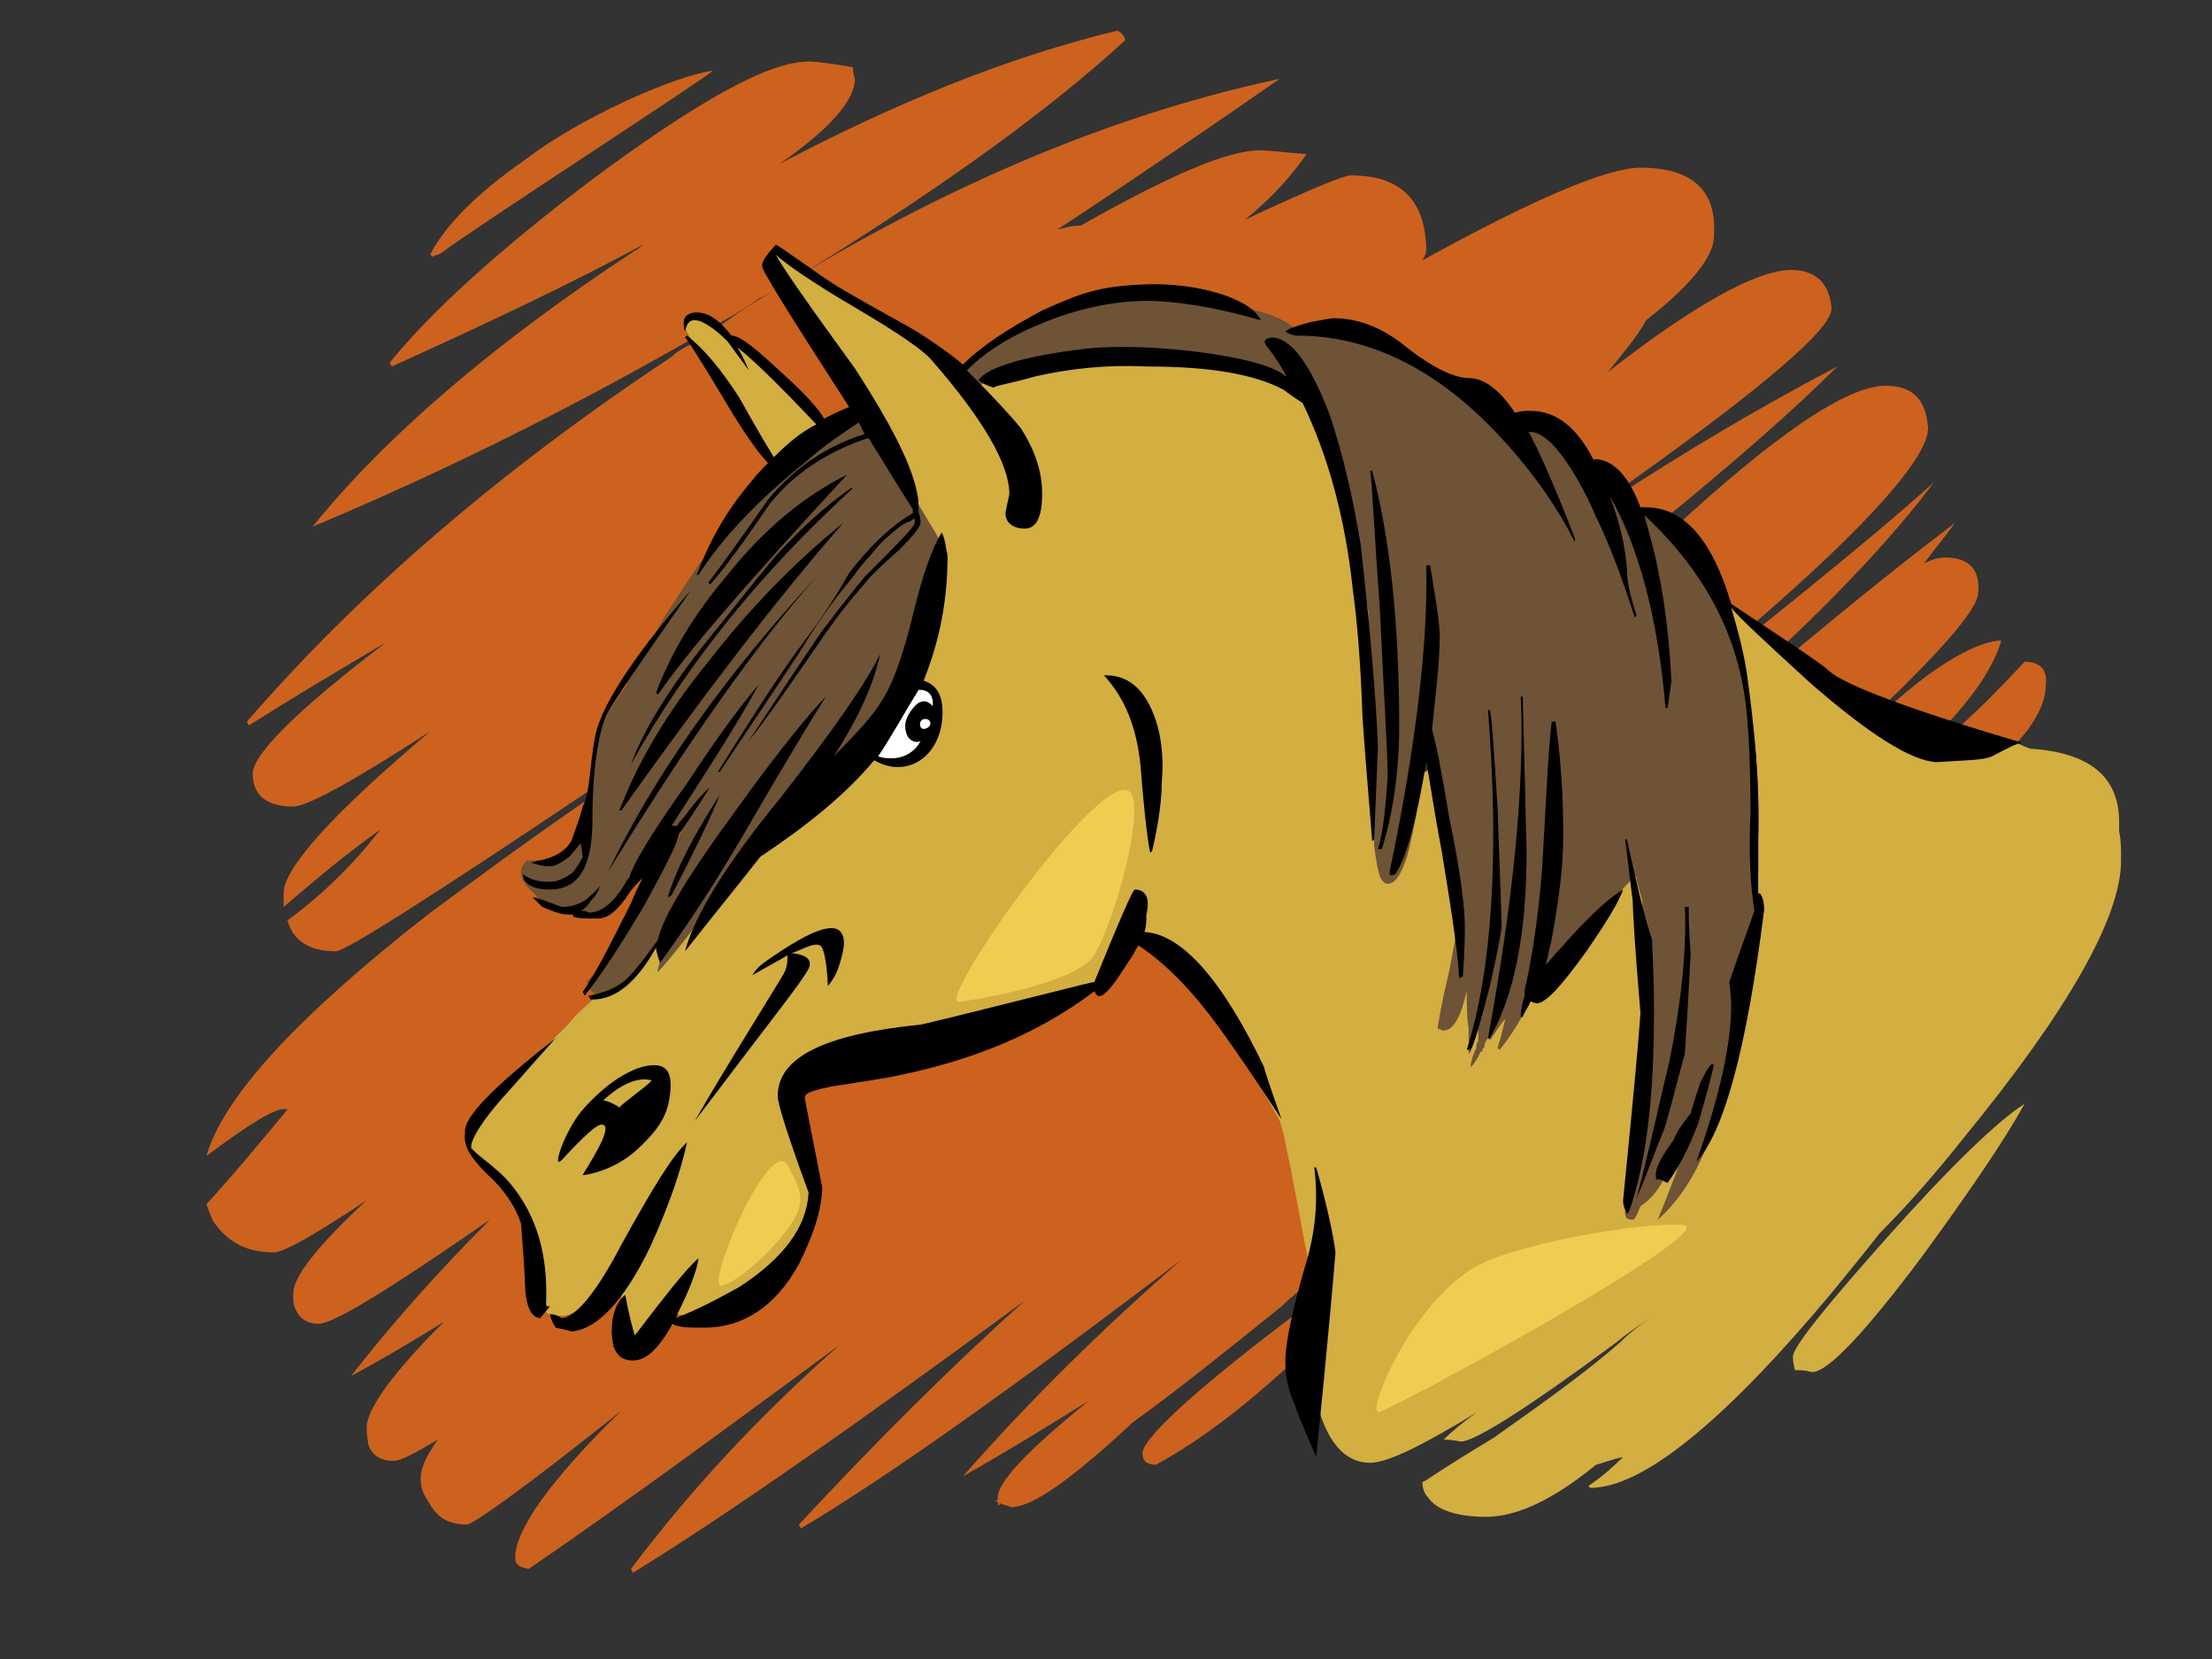 <?xml version="1.0" encoding="utf-8"?>
<!-- Generator: Adobe Illustrator 17.0.0, SVG Export Plug-In . SVG Version: 6.00 Build 0)  -->
<!DOCTYPE svg PUBLIC "-//W3C//DTD SVG 1.1//EN" "http://www.w3.org/Graphics/SVG/1.1/DTD/svg11.dtd">
<svg version="1.1" id="Layer_1" xmlns="http://www.w3.org/2000/svg" xmlns:xlink="http://www.w3.org/1999/xlink" x="0px" y="0px"
	 width="800px" height="600px" viewBox="0 0 800 600" enable-background="new 0 0 800 600" xml:space="preserve">
<rect x="0" y="0" width="800" height="600" fill="#333333" stroke="none"/>
<g>
	<path fill="#D3AE41" d="M695.214,454.338c16.749-23.036,29.313-41.178,36.995-55.142c-9.773,6.281-26.525,22.335-49.565,48.165
		c-22.33,25.131-34.202,39.791-34.202,43.274c0,2.798,0.699,4.194,0.699,4.891c1.395,0,3.489,0,6.284,0.695
		C661.01,496.222,674.273,482.264,695.214,454.338z"/>
	<path fill="#CC621E" d="M257.804,25.542c-14.66,2.091-49.13,17.652-67.972,32.308c-18.153,12.568-29.324,24.434-34.212,34.208
		l0.699,0.694c0.701,0,1.401-0.694,2.095-0.694c0,0-0.694,0.694-1.394,0.694c0.7,0,1.394-0.694,2.794-1.394
		C171.679,82.284,254.44,28.908,257.804,25.542z"/>
	<path fill="#D3AE41" d="M259.636,117.185c-3.494-2.094-5.589-3.49-7.683-3.49c-2.095,0-3.489,0.699-4.189,2.096
		c0,1.394,0,2.092,0,2.791c0,0,0.7,2.093,2.094,4.189c0,0.7,0,0.7,0.695,1.394c2.794,4.188,8.383,11.168,15.36,21.639h0.699
		c0.695,2.793,2.095,5.588,3.494,7.679c0.695,1.398,1.391,2.793,2.089,4.189c2.794,4.886,4.888,9.075,7.678,11.171
		c5.582-6.285,11.171-11.867,16.057-14.66c-1.394-2.096-3.493-4.887-6.281-8.379c-1.401-0.695-2.095-1.394-2.789-2.79
		c-1.405-2.092-4.195-4.189-6.283-6.979c-0.704,0-0.704,0-0.704-0.701c-8.377-8.374-15.355-13.959-19.549-17.45
		C259.636,117.185,259.636,117.185,259.636,117.185z"/>
	<path fill="#CC621E" d="M406.919,14.573c0-1.396-1.395-2.79-2.794-3.49c-40.485,9.774-80.97,26.525-122.158,48.164
		c18.152-12.563,27.225-23.034,27.225-30.713c-0.695-2.096-0.695-3.492-0.695-4.188c-7.682-1.398-13.265-2.093-16.059-2.093
		c-14.66,0-40.485,14.654-78.179,42.576c-34.208,25.831-58.638,48.169-73.293,66.314l0.694,1.398
		c35.602-16.055,66.314-30.714,90.746-43.973c-0.695,0.693-1.395,1.391-2.795,2.092c-50.956,33.503-90.04,67.011-116.57,99.818
		c43.278-18.147,89.35-40.486,136.817-67.708c-1.394-2.096-2.094-4.189-2.094-4.189c0-0.699,0-1.396,0-2.791
		c0.7-1.397,2.094-2.096,4.189-2.096c2.094,0,4.189,1.396,7.683,3.49c4.882-2.791,9.771-5.582,14.654-9.073
		c1.394-0.7,2.793-1.398,4.189-2.095c-6.284,3.493-12.566,7.678-18.155,11.866c4.194,3.491,11.172,9.077,19.549,17.45
		c0,0.701,0,0.701,0.704,0.701c2.088,2.79,4.878,4.888,6.283,6.979c0.694,1.396,1.389,2.095,2.789,2.79
		c2.788,3.493,4.887,6.283,6.281,8.379c4.189-3.49,8.377-4.887,11.867-4.887c0.699,0,2.094,0.696,4.187,3.488
		c0,0.699,0.7,1.399,1.395,2.096c1.399,1.395,2.788,3.491,4.194,5.583c2.789,3.49,5.582,8.379,9.066,13.262
		c1.4,2.791,3.494,5.588,4.892,7.679c0,0,0.694,0,0.694-0.697c-1.394-5.584-2.788-9.773-3.488-10.471
		c-2.793-4.19-5.583-8.376-7.677-11.171c-1.399-2.79-2.793-4.883-4.188-6.282c0-1.393-0.706-2.092-1.398-2.791
		c-1.396-2.092-2.79-4.189-3.49-5.583c-2.793-3.488-4.887-6.284-6.281-9.775c-0.701-0.694-1.396-1.394-1.396-2.093
		c-2.789-2.792-4.888-6.282-6.282-9.072c-6.283-9.077-10.471-16.059-13.96-20.942c-2.798-4.889-4.888-8.377-4.888-9.077l0.695-2.094
		h2.094l10.471,6.282C342.004,66.926,380.395,39.005,406.919,14.573z"/>
	<path fill="#009BDC" d="M311.985,265.171c-2.093,3.492-4.187,5.583-4.887,6.979c-2.79,3.49-4.884,6.284-6.978,9.075
		c4.188-3.49,7.678-5.584,10.466-6.979c2.794-3.491,6.287-8.374,11.171-14.658c2.793-3.491,5.583-6.979,8.377-10.471h-0.695
		c-1.398-1.398-2.798-2.794-3.493-3.489C319.663,257.49,314.779,263.773,311.985,265.171z"/>
	<path fill="#009BDC" d="M265.913,315.432c4.192-5.589,6.282-7.677,6.282-8.377c6.284-5.584,11.171-11.17,16.054-15.359
		c-3.489,1.398-6.982,2.794-9.77,3.488C273.595,302.862,269.407,309.144,265.913,315.432z"/>
	<path fill="#6E5336" d="M311.152,148.689c-3.488,0-11.032,2.003-15.221,5.494c-4.887,2.793-10.475,8.375-16.057,14.66
		c-1.394,1.394-2.79,2.792-3.485,4.186c-3.494,4.189-6.982,9.077-11.175,13.96c-1.394,2.096-9.766,13.961-12.56,17.451
		c-8.377,12.567-14.66,21.642-17.448,28.622c-1.4,1.396-2.1,2.79-2.798,4.887c-1.395,0.698-2.795,2.093-4.185,3.489
		c-0.7,2.792-1.399,4.886-1.399,6.282c-6.983,9.771-10.471,15.36-10.471,16.752c0,0.7,0.699,1.401,0.699,2.097
		c0,0.694-0.699,1.395-0.699,2.094c0,0,0,0.698,0,1.397c-1.4,4.881-2.789,10.47-3.49,16.054c0,0.695,0,1.395,0,2.79
		c0,1.397,0,2.793,0,4.885c0,0,0,0.701,0.701,2.096c-0.701,1.398-1.401,3.493-2.795,4.886c-3.488,6.984-9.776,10.472-18.848,10.472
		c-0.7,0-0.7,0-1.394,0c0,0-2.094,2.088-2.094,4.189c0,2.088,1.4,4.881,4.882,7.677c3.495,4.188,8.378,6.283,14.66,6.283
		c0.7,0,2.094,0,2.794,0c1.394,1.393,2.795,2.093,4.185,2.093c6.286,0,16.758-10.472,30.717-30.714c0.7,0,0.7,0,0.7,0
		c0,0.7-0.7,1.395-0.7,2.091c-6.283,11.175-15.353,26.531-27.223,45.377l-6.284,6.977c0,0,0.7,0.7,1.401,1.4c0,0,0,0-0.701,0.695
		c0,0,0.701,0.7,1.396,1.398c0,0-0.587,2.82,0.118,2.124c0,0.696,3.429-1.22,4.123-1.22c6.284,0,13.212-8.586,24.377-23.939
		c0,0.7-4.988,10.35-5.751,17.373c0.7,0,13.428-15.978,16.222-19.468c3.489-4.187,7.678-10.47,12.566-18.147
		c3.494-6.289,7.681-12.57,12.566-20.247c2.788-0.694,6.281-2.091,9.77-3.488c2.795-2.095,5.587-4.188,8.377-6.984
		c0.701-0.696,2.095-2.093,3.494-3.488c2.094-2.79,4.188-5.584,6.978-9.075c0.7-1.396,2.794-3.488,4.887-6.979
		c2.794-1.397,7.678-7.68,13.961-19.543c0.694-2.096,2.094-4.19,2.793-6.288c6.983-15.353,11.171-27.221,12.56-36.295
		c0-1.399,0-2.096,0-2.793c0-0.698,0-1.396,0-2.096c0-0.698-3.483-6.281-9.766-16.752c-1.399-2.091-3.493-4.888-4.892-7.679
		c-3.485-4.883-6.277-9.772-9.066-13.262C316.168,158.372,311.852,148.689,311.152,148.689z M241.482,279.83
		c0-0.7,0.7-1.395,1.394-2.095c-0.694,2.095-1.394,3.49-2.095,4.885C240.781,281.225,240.781,280.53,241.482,279.83z"/>
	<path fill="#009BDC" d="M242.876,277.735c-0.694,0.7-1.394,1.395-1.394,2.095c-0.701,0.7-0.701,1.395-0.701,2.79
		C241.482,281.225,242.182,279.83,242.876,277.735z"/>
	<path fill="#D3AE41" d="M517.213,263.079c0-1.4-0.701-2.096-0.701-2.796c0,0.7,0,2.096,0,3.49
		c-0.698,3.489-0.698,6.286-1.395,9.077c1.395-1.396,2.79-3.49,3.489-4.887C517.907,266.568,517.907,264.471,517.213,263.079z"/>
	<path fill="#CC621E" d="M662.408,111.603c-0.706-9.075-5.59-13.964-14.66-13.964c-11.872,0-34.206,11.87-66.321,36.996
		c5.588-6.982,10.472-12.565,13.966-18.844c16.053-12.567,24.431-23.039,24.431-30.019c1.395-16.751-7.677-25.125-26.525-25.125
		c-11.872,0-38.39,11.164-78.874,33.504c1.389-2.094,1.389-3.49,1.389-4.889c-0.696-17.451-9.771-25.824-27.224-25.824
		c-2.793,0-16.049,5.582-38.392,16.053c10.47-8.377,17.449-16.753,22.343-23.736c-8.377-0.696-13.966-1.395-16.758-1.395
		c-11.86,0-32.809,9.078-64.917,27.226c-2.789,0-5.583,0.698-8.376,1.395c30.717-20.243,57.239-38.394,80.273-54.447
		C406.919,40.399,350.38,63.439,292.438,97.639l12.565,7.681c3.494,2.092,6.982,4.189,10.472,6.283
		c3.493,2.092,7.68,4.884,10.471,6.978c0.694,0.699,1.394,1.398,2.094,1.398c4.887,3.49,8.381,6.979,11.171,9.771
		c1.394,0.7,2.794,2.792,4.883,4.884c1.399,2.095,3.488,4.89,6.286,8.378c0,0,0.695,0.699,0.695,1.396
		c0.695-1.396,0.695-2.094,2.095-3.488c0.699-0.7,1.394-1.396,2.793-2.796c-1.399,0.699-2.094,0.699-2.793,0.699
		c-2.79-2.79-4.189-4.189-4.189-4.883c0-0.7,0.7-1.398,1.399-2.096c2.089-4.886,10.472-9.075,23.732-13.962
		c2.094-0.698,4.188-1.395,5.582-2.092c12.571-4.188,22.337-6.282,30.02-6.981c0,0,0,0,0.694,0c32.812,0,51.655,3.49,57.943,10.47
		c0.695,0,2.088-0.699,3.488-0.699c2.088-0.699,5.584-0.699,9.77-0.699c2.096,0,4.188,0,6.284,0.699
		c5.585,1.398,11.166,4.889,16.053,9.771h0.696c3.494,0,11.171,3.493,21.643,11.173c1.4,0.696,2.788,1.396,3.491,2.79
		c5.585,3.488,9.769,6.981,13.26,9.771c0.699,1.396,2.094,2.096,2.795,2.794c1.395-1.398,3.487-2.794,4.887-2.794
		c1.393,1.396,2.79,2.096,4.19,3.49c0.692,0.699,2.087,2.095,3.487,2.795c10.47,9.072,18.848,16.055,25.132,20.243
		C635.876,141.616,662.408,119.28,662.408,111.603z"/>
	<path fill="#CC621E" d="M584.916,179.314c4.891,4.183,8.383,6.281,9.78,6.281c1.391,0,2.79,0.7,5.581,3.49
		c26.529-21.64,48.165-40.488,64.223-56.542C635.175,147.901,608.657,163.954,584.916,179.314z"/>
	<path fill="#CC621E" d="M619.823,215.609c3.489,1.397,7.167,5.474,14.844,9.663c41.182-35.602,62.637-59.92,62.637-70.392
		c-0.699-10.471-5.579-15.355-15.347-15.355c-13.966,0-39.796,17.45-78.188,53.05c2.089,2.793,5.585,6.282,9.072,11.171
		C616.334,207.93,618.428,211.422,619.823,215.609z"/>
	<path fill="#CC621E" d="M645.704,232.814c23.034-21.639,41.834-42.336,53.699-58.388c-9.077,8.375-31.339,27.227-62.753,52.353
		C639.445,228.177,642.21,230.721,645.704,232.814z"/>
	<path fill="#6E5336" d="M603.768,192.575c-1.4-1.398-2.788-2.79-3.491-3.49c-2.79-2.79-4.19-3.49-5.581-3.49
		c-1.397,0-4.889-2.098-9.78-6.281c-0.69,0-1.388,0-1.388-0.699c-6.284-4.188-6.835-10.65-17.305-19.721
		c-1.4-0.7-5.976-3.274-6.67-3.971c-1.398-1.394-7.441-1.439-8.834-2.836c-1.4,0-3.492,1.396-4.887,2.794
		c-0.701-0.698-2.096-1.398-2.795-2.794c-3.491-2.79-7.675-6.283-13.26-9.771c-0.703-1.394-2.092-2.094-3.491-2.79
		c-10.472-7.68-18.149-11.173-21.643-11.173h-0.696c-4.887-4.882-10.468-8.372-16.053-9.771c-2.096-0.699-4.188-0.699-6.284-0.699
		c-4.185,0-7.681,0-9.77,0.699c-1.4,0-2.793,0.699-3.488,0.699c-6.289-6.979-30.42-12.1-63.233-12.1
		c-27.9,4.152-52.648,19.779-54.738,24.665c-0.699,0.698-1.399,1.396-1.399,2.096c0,0.694,1.463,3.769,4.253,6.561
		c0.699,0,9.34-5.995,19.255-7.61c9.915-1.615,25.388-3.689,35.165-3.689c11.865,0,27.183-0.851,41.144,2.642
		c4.188,1.396,22.728,8.54,22.728,8.54c1.395,2.094,11.478,22.87,14.972,38.929c0.694,1.394,0.694,3.488,1.395,6.281
		c0.696,2.79,1.4,6.282,2.094,9.773c0.694,2.092,1.395,4.188,1.395,6.279c0.699,2.098,1.395,4.889,1.395,6.981
		c0.701,2.096,0.701,3.491,0.701,4.888c0,0.7,0,0.7,0,1.395c0.696,2.793,1.391,4.887,1.391,6.979c0,0.7,0,1.398,0,1.398
		c-0.694,3.49-0.694,6.282,0,9.774c0,1.396,0,3.488,0,5.584c0,1.395,0,2.095,0,3.491c0,1.394,0,3.49,0.701,5.582
		c0,2.792,0,5.584,0.701,9.075c0,1.398,0,3.489,0,4.885c0,2.094,0,3.491,0,4.889c0.699,3.491,0.699,6.282,0.699,9.773
		c0,1.393,0,2.788,0.694,4.883c-0.694,4.188-0.694,9.777-0.694,16.754c0,1.4,0,2.793,0,4.883c0,0.706,0,2.098,0,2.794
		c0.694,5.588,1.389,9.077,2.089,11.17c0.703,2.095,2.094,2.79,2.795,2.79c2.788,0,4.887-3.49,6.981-9.772
		c1.395-4.883,2.788-11.865,4.188-20.242c0-1.398,0.696-2.793,0.696-4.189c0-2.093,0.706-4.188,0.706-5.583
		c0.692-2.095,0.692-4.189,0.692-6.979c0.696-2.79,0.696-5.588,1.395-9.077c0-1.394,0-2.79,0-3.49c0,0.7,0.701,1.396,0.701,2.796
		c0.694,1.392,0.694,3.489,1.393,4.884c0.699,2.79,1.395,4.887,2.094,7.677c0,0.701,0,0.701,0,0.701c0,0.698,0,0.698,0,0.698
		c0,2.79,0,5.581,0.701,8.374c0,4.889,0.692,10.473,2.087,16.754c0,2.794,0.701,5.589,1.402,8.377c0,2.093,0.694,4.189,1.395,5.582
		c0,2.1,0.699,3.49,0.699,4.888v0.7c0,2.088,0,4.189,0,6.984c-0.699,3.489-0.699,6.977-0.699,11.165
		c-0.701,3.494-1.395,7.677-2.096,11.165c-0.701,2.8-1.395,6.284-2.096,9.077c-0.692,3.489-1.393,6.982-2.092,11.171
		c0,0.695,0,1.395,0.699,0.695c0.701,0.7,0.701,0.7,1.393,0.7c3.491,0,6.284-4.889,8.38-14.659c0,4.887,0,9.77,0.699,13.959
		c0,2.793,0,4.888,0,7.681c0,0,0,0.696,0,1.395l0.701-0.7c0-0.696,0.692-1.401,0.692-2.096c0.701-2.093,1.402-4.186,2.096-6.281
		v2.793c0,1.395,0,2.095-0.694,2.796c0,0,0,0.692,0,1.387c-1.402,2.801-2.094,5.589-2.094,6.989l0,0
		c1.393-1.4,2.788-3.495,3.489-5.587h0.696c0-0.696,0-1.401,0.696-1.401c0-1.387,0.699-2.788,1.4-3.483l0.694,0.695
		c2.094-2.788,3.494-5.583,5.583-7.677c-0.696,2.794-1.395,6.282-2.79,10.465l0.701,0.706c6.277-7.681,10.47-16.059,14.653-25.129
		h0.701c9.077-10.472,16.754-19.549,22.341-26.53c2.788-2.788,6.284-5.578,9.769-9.768c0.696,0,1.398-0.704,2.092-1.4
		c0,0.695,0,1.4,0,1.4c0.701,2.788,1.4,4.884,2.096,7.677c0,2.795,0,5.583,0,8.372c0.701,8.377,1.397,16.061,2.091,23.037
		c-0.694,5.587-1.391,13.964-1.391,25.129c0,5.589-0.701,18.154-3.491,37.698c0,0.693,0,0.693,0,1.393
		c0,2.1-1.398,7.677-3.489,16.754c0,2.1,0.694,2.793,2.788,2.793c0.701,0,1.395-1.397,2.795-4.885
		c4.188-2.791,7.681-6.984,9.771-13.261c2.098-2.1,4.188-4.888,6.976-9.077c-2.087,5.589-5.581,15.354-10.465,27.223
		c12.566-11.165,20.942-29.316,25.826-55.842c8.376-35.601,12.566-54.449,12.566-56.538c0-2.795-1.395-4.896-2.797-4.896
		c0.701-4.881,0.701-8.369,0.701-11.165c0-6.981,0-13.258,0-18.847c0-11.17-0.701-20.242-1.393-26.527
		c-0.701-1.391-0.701-2.092-0.701-2.791c0-1.392,0-2.092,0-3.488c-0.694-3.492-1.395-7.679-2.094-11.171
		c-0.699-1.395-0.699-2.793-0.699-3.489c-1.395-4.886-2.09-9.075-2.791-12.565c-0.701-1.398-0.701-2.092-0.701-2.792
		c-2.788-9.771-5.581-15.357-7.675-15.357c-1.395-4.187-3.489-7.679-6.983-11.864C609.354,198.857,605.858,195.367,603.768,192.575z
		 M505.341,259.588l0.701,0.695l0,0h-0.701V259.588z"/>
	<path fill="#D3AE41" d="M506.042,260.283l-0.701-0.695v0.695H506.042L506.042,260.283z"/>
	<path fill="#CC621E" d="M703.586,201.647c-2.788,0-4.885,0.701-7.677,2.098c3.494-4.889,7.677-9.777,11.171-14.661
		c-20.243,15.355-40.971,32.23-57.726,46.192c1.402,0.698,3.208,1.861,4.608,3.256c2.087,0.698,3.784,2.896,5.876,4.288
		c6.981,4.191,13.12,8.134,20.801,13.022c20.243-19.548,34.817-35.342,34.817-41.626
		C716.152,205.836,711.964,201.647,703.586,201.647z"/>
	<path fill="#CC621E" d="M683.817,255.206c1.393,1.398,4.41,2.559,6.509,3.256c3.489,1.394,9.771,1.126,14.66,2.521
		c9.773-10.472,16.055-20.242,18.848-29.316C715.455,231.667,699.867,240.548,683.817,255.206z"/>
	<path fill="#CC621E" d="M739.886,247.719c0.701-5.582-2.087-8.379-7.677-8.379c-8.376,9.077-16.058,16.756-23.036,23.039
		c6.282,2.092,12.566,4.189,20.243,6.283C736.392,260.983,739.886,254,739.886,247.719z"/>
	<path fill="#D3AE41" d="M513.719,285.413c0,1.396-0.696,2.792-0.696,4.189c-1.4,8.377-2.793,15.359-4.188,20.242
		c-2.094,6.282-4.192,9.772-6.981,9.772c-0.701,0-2.092-0.695-2.795-2.79c-0.701-2.093-1.395-5.582-2.089-11.17
		c0-0.695,0-2.088,0-2.794c0-2.091,0-3.484,0-4.883c0-6.977,0-12.566,0.694-16.754c-0.694-2.095-0.694-3.49-0.694-4.883
		c0-3.491,0-6.282-0.699-9.773c0-1.398,0-2.795,0-4.889c0-1.396,0-3.488,0-4.885c-0.701-3.49-0.701-6.283-0.701-9.075
		c-0.701-2.091-0.701-4.188-0.701-5.582c0-1.396,0-2.096,0-3.491c0-2.096,0-4.188,0-5.584c-0.694-3.492-0.694-6.284,0-9.774
		c0,0,0-0.698,0-1.398c0-2.093-0.694-4.187-1.391-6.979c0-0.695,0-0.695,0-1.395c0-1.396,0-2.792-0.701-4.888
		c0-2.092-0.696-4.882-1.395-6.981c0-2.092-0.701-4.188-1.395-6.279c-0.694-3.491-1.398-6.983-2.094-9.773
		c-0.701-2.793-0.701-4.887-1.395-6.281c-3.494-16.059-5.588-26.53-6.286-30.717c-2.095-3.488-2.788-6.281-4.183-8.375
		c0,0-0.7,0-1.395,0c-4.194-2.096-8.381-3.491-12.57-4.188c-4.883-2.093-9.077-2.793-13.265-4.189
		c-13.961-3.493-27.219-5.584-39.084-5.584c-9.777,0-18.154,1.393-26.53,2.793c-5.583,2.092-9.771,2.792-11.171,2.792h-2.789
		c-6.277,3.488-11.171,5.584-13.26,6.281c-1.399,1.4-2.094,2.096-2.793,2.796c-1.4,1.394-1.4,2.092-2.095,3.488
		c0-0.698-0.695-1.396-0.695-1.396c-2.798-3.488-4.888-6.283-6.286-8.378c-2.089-2.093-3.489-4.184-4.883-4.884
		c-2.789-2.792-6.284-6.281-11.171-9.771c-0.7,0-1.4-0.7-2.094-1.398c-2.79-2.094-6.978-4.887-10.471-6.978
		c-3.49-2.094-6.978-4.191-10.472-6.283l-12.565-7.681l-10.471-6.282h-2.094l-0.695,2.094c0,0.7,2.089,4.188,4.888,9.077
		c3.489,4.883,7.677,11.865,13.96,20.942c1.394,2.79,3.493,6.281,6.282,9.072c0,0.699,0.695,1.398,1.396,2.093
		c1.394,3.49,3.488,6.286,6.281,9.775c0.7,1.394,2.094,3.491,3.49,5.583c0.693,0.7,1.398,1.398,1.398,2.791
		c1.395,1.399,2.789,3.492,4.188,6.282c2.094,2.795,4.884,6.981,7.677,11.171c0.7,0.698,2.094,4.887,3.488,10.471
		c0,0.697-0.694,0.697-0.694,0.697c6.283,10.471,9.766,16.054,9.766,16.752c0,0.7,0,1.398,0,2.096c0,0.696,0,1.394,0,2.793
		c-1.39,9.073-5.577,20.942-12.56,36.295c-0.699,2.097-2.099,4.191-2.793,6.288c0.694,0.695,2.094,2.091,3.493,3.489h0.695
		c-2.794,3.491-5.584,6.979-8.377,10.471c-4.883,6.284-8.377,11.166-11.171,14.658c-2.788,1.395-6.278,3.489-10.466,6.979
		c-1.398,1.395-2.793,2.793-3.494,3.488c-2.789,2.796-5.582,4.889-8.377,6.984c-4.883,4.189-9.77,9.774-16.054,15.359
		c0,0.7-2.089,2.788-6.282,8.377c-4.888,7.677-9.877,14.038-13.364,18.227c-2.794,3.488-10.381,13.588-14.66,17.86
		c-0.694-0.696,4.988-15.146,4.988-15.845c-11.165,15.353-22.053,24.822-28.335,24.822c-4.189,4.188-5.867,5.892-9.355,10.078
		c-5.588,5.583-10.471,10.472-14.66,15.36c-2.094,1.395-3.493,2.789-4.888,4.189c-4.889,5.581-8.377,10.47-11.171,13.953
		c0,0.704-0.695,1.4-0.695,1.4c-0.7,0-1.394,0.701-2.094,0.701c-0.7,0.694-1.399,0.694-1.399,1.393
		c-0.695,0.7-1.389,2.095-1.389,3.495c0,0,0.694,1.395,1.389,2.788c0,1.401,1.399,2.796,2.793,4.189c0.7,0.695,0.7,0.695,1.395,1.4
		c2.094,2.788,4.888,6.282,8.381,10.47c1.394,0.695,2.09,2.091,2.789,2.788c0,0.7,0.7,1.401,1.395,1.401
		c3.493,4.883,9.076,22.332,8.377,25.125c0,0.7,0,2.794,1.398,6.289l-1.398,5.576c0.699,2.096,1.398,3.496,4.188,4.893
		c0.699,0,2.094,0,3.493,0c6.283,0,14.66-9.081,27.226-27.923c0.694-2.1,2.089-4.194,3.488-6.289c-0.7,1.4-1.398,2.8-2.094,4.189
		c-2.1,5.588-4.888,11.172-7.682,16.753c0,0.701,0,3.494,1.394,9.778c0,0.695,0,1.395,0,2.095c2.098,6.977,3.494,10.47,6.288,10.47
		c2.794,0,5.582-3.492,9.07-10.47c0.701,0,4.19,0.696,10.478,2.093c1.394,0,4.883-1.397,9.065-3.493c0.701,0,2.1,0,2.8,0.7
		c0.695,0,0.695,0,0.695,0.7c6.982,0,13.264-6.284,20.941-18.849c2.795-4.884,6.284-11.871,9.077-19.547
		c0-0.7-0.699-5.584-2.094-14.661c0-2.088-0.699-4.881-1.394-7.677c0-5.583-0.699-9.777-0.699-11.865c-0.7-1.395-0.7-2.1-0.7-3.488
		c-1.395-2.796-2.795-6.284-5.584-8.377c0.7-1.4,1.394-2.095,2.089-2.794c0-0.7,0-1.395,0.7-1.395c0-0.7,0.706-0.7,1.4-0.7
		c3.489-1.393,7.677-2.795,11.865-4.888c3.489-0.696,11.166-2.788,23.037-6.282c2.093-0.695,4.183-1.395,6.282-2.095
		c0.7,0,2.794,0.7,5.584,2.095l30.017-9.767h0.696c0.699,0.695,2.794,0.695,4.888,2.091l26.654-10.159
		c4.883-2.095,11.736-17.062,13.831-20.555c2.798,3.493,6.983,6.282,12.565,10.47l0,0c0,0.7,0.699,0.7,1.399,1.395
		c4.189,2.796,7.677,4.889,10.465,7.677c2.796,5.589,6.289,12.565,10.472,20.246c0,0.695,0,0.695,0.701,0.695
		c3.492,6.982,7.682,14.661,13.26,23.038c0,0.693,0.698,1.398,1.398,2.793c0.7,0.7,1.395,2.088,2.095,3.488
		c0.7,3.494,2.096,9.072,4.189,18.154c0,0,0,0.696,0,1.388c0.695,4.189,1.4,9.083,2.788,14.661c0,2.093,0.7,4.188,0.7,6.982
		c0,0.7,0,1.4,0.7,2.095c0.7,2.793,1.401,4.889,2.096,7.677c0,2.097,0,4.888,0,7.681c0,2.093,0,4.883,0,7.676
		c0,0.701,0,1.396,0,2.096c0,2.793,0,5.581,0,8.377c0,1.393,0,3.488,0,4.888c2.093,27.919,9.769,41.878,22.335,41.878
		c6.284,0,18.855-6.282,38.397-18.147c-4.893,3.492-9.077,6.982-11.874,9.774c0.701,0,2.797,0,6.284,0.695
		c4.889,0,23.734-11.865,55.849-35.6c4.183-3.488,8.374-6.284,12.561-9.072c-4.188,2.788-7.677,5.584-11.173,9.072
		c-11.164,9.774-26.518,20.94-45.368,34.208c-13.961,8.375-22.339,13.958-24.433,15.357l-1.389,0.696
		c0,2.093,0.692,4.188,2.087,5.588c2.793,4.187,9.773,6.977,20.942,6.977c11.166,0,24.431-6.284,39.789-18.849
		c2.795-0.7,6.284-2.093,9.771-2.788c-4.188,4.188-8.376,7.676-12.564,10.472l0.694,0.693c18.85,0,48.168-23.731,87.263-70.503
		c6.275-7.677,12.564-15.359,17.446-21.642c9.771-9.77,20.243-21.635,30.713-34.896c37.698-46.072,56.541-79.58,56.541-99.822
		c0-4.188,0-7.676-0.696-10.472c0-1.393,0-2.793,0-3.488c0-16.754-11.164-25.133-32.106-26.529
		c-2.096-0.694-3.496-1.394-4.889-2.092c-7.677-2.094-13.961-4.191-20.243-6.283c-1.4,0-2.79-0.7-4.188-1.396
		c-4.889-1.395-1.089,6.258-4.578,4.862c-2.096-0.696-8.369-2.016-9.764-3.413c-0.699,0-4.619-2.065-5.32-2.065
		c-7.682-4.889-10.406-4.862-17.387-9.052c-2.092-1.392-12.339-8.037-13.739-8.734c-1.395-0.699-5.352-5.493-6.749-6.192
		c-3.491-2.094-6.257-6.782-9.05-8.178c-1.395-0.695-4.224-4.05-4.925-4.05c-7.677-4.189-10.161-7.154-13.65-8.551
		c2.094,0,4.887,5.587,7.675,15.357c0,0.7,0,1.394,0.701,2.792c0.701,3.49,1.395,7.679,2.791,12.565c0,0.696,0,2.094,0.699,3.489
		c0.699,3.492,1.4,7.678,2.094,11.171c0,1.396,0,2.096,0,3.488c0,0.7,0,1.401,0.701,2.791c0.692,6.285,1.393,15.358,1.393,26.527
		c0,5.589,0,11.866,0,18.847c0,2.796,0,6.284-0.701,11.165c1.402,0,2.797,2.101,2.797,4.896c0,2.088-4.19,20.937-12.566,56.538
		c-4.884,26.526-13.26,44.677-25.826,55.842c4.884-11.869,8.378-21.635,10.465-27.223c-2.788,4.189-4.878,6.977-6.976,9.077
		c-2.089,6.277-5.583,10.47-9.771,13.261c-1.4,3.488-2.094,4.885-2.795,4.885c-2.094,0-2.788-0.693-2.788-2.793
		c2.092-9.077,3.489-14.654,3.489-16.754c0-0.7,0-0.7,0-1.393c2.791-19.544,3.491-32.109,3.491-37.698
		c0-11.165,0.696-19.542,1.391-25.129c-0.694-6.976-1.391-14.66-2.091-23.037c0-2.789,0-5.577,0-8.372
		c-0.696-2.793-1.395-4.889-2.096-7.677c0,0,0-0.704,0-1.4c-0.694,0.695-1.395,1.4-2.092,1.4c-3.485,4.189-6.981,6.979-9.769,9.768
		c-5.587,6.982-13.265,16.059-22.341,26.53h-0.701c-4.183,9.07-8.376,17.447-14.653,25.129l-0.701-0.706
		c1.395-4.183,2.094-7.671,2.79-10.465c-2.089,2.094-3.489,4.889-5.583,7.677l-0.694-0.695c-0.701,0.695-1.4,2.096-1.4,3.483
		c-0.696,0-0.696,0.706-0.696,1.401h-0.696c-0.701,2.093-2.096,4.188-3.489,5.587l0,0c0-1.4,0.692-4.188,2.094-6.989
		c0-0.695,0-1.387,0-1.387c0.694-0.701,0.694-1.401,0.694-2.796v-2.793c-0.694,2.095-1.395,4.188-2.096,6.281
		c0,0.695-0.692,1.401-0.692,2.096l-0.701,0.7c0-0.7,0-1.395,0-1.395c0-2.794,0-4.889,0-7.681
		c-0.699-4.189-0.699-9.072-0.699-13.959c-2.096,9.77-4.889,14.659-8.38,14.659c-0.692,0-0.692,0-1.393-0.7
		c-0.699,0.7-0.699,0-0.699-0.695c0.699-4.189,1.4-7.682,2.092-11.171c0.701-2.793,1.395-6.276,2.096-9.077
		c0.701-3.488,1.395-7.672,2.096-11.165c0-4.188,0-7.676,0.699-11.165c0-2.795,0-4.896,0-6.984v-0.7
		c0-1.397-0.699-2.788-0.699-4.888c-0.701-1.393-1.395-3.489-1.395-5.582c-0.701-2.788-1.402-5.583-1.402-8.377
		c-1.395-6.281-2.087-11.865-2.087-16.754c-0.701-2.793-0.701-5.583-0.701-8.374c0,0,0,0,0-0.698
		c-2.094,0.698-4.188,2.093-6.275,3.488C514.425,281.225,513.719,283.32,513.719,285.413z M317.573,272.15l-0.7-2.091
		c0-1.397,2.789-5.589,6.977-11.868c4.888-6.283,8.376-9.775,9.771-9.775c4.194,0,5.589,2.094,4.889,5.583
		c0,7.679-1.4,13.262-4.188,16.754c-1.396,1.396-3.49,2.096-4.885,3.491c-2.098,0-3.493,0.695-5.588,0.695
		C320.363,274.941,318.269,274.245,317.573,272.15z"/>
	<path fill="#FFFFFF" d="M315.554,273.152c0.694,2.093,5.007,3.094,8.495,3.094c5.36,0.591,8.877-4.096,10.274-5.492
		c2.788-3.492,4.188-9.075,4.188-16.754c0.7-3.489-2.883-6.813-7.078-6.813c-1.394,0-2.694,4.721-7.582,11.004
		C319.663,264.471,315.554,273.152,315.554,273.152z"/>
	<path fill="#CC621E" d="M473.236,482.264c0-2.796,0-5.584,0-8.377c0-0.7,0-1.395,0-2.096c-2.796,2.096-5.589,4.194-8.377,6.284
		c-34.903,26.524-51.652,42.582-51.652,47.465c0,2.794,1.389,4.189,4.878,4.189c16.753-9.072,34.902-23.038,55.152-42.578
		C473.236,485.752,473.236,483.657,473.236,482.264z"/>
	<path fill="#CC621E" d="M213.563,295.886c-0.701-1.395-0.701-2.096-0.701-2.096c0-2.093,0-3.488,0-4.885
		c-22.336,15.355-41.184,29.321-57.242,41.181c-47.462,37-74.687,66.314-80.969,87.957c16.053-11.865,25.824-18.154,29.319-16.754
		c-10.475,12.565-20.248,24.436-29.319,34.203c0.694,2.098,1.394,3.493,2.094,5.585c4.882,7.679,11.865,11.868,22.34,11.868
		c3.486,0,14.651-6.284,33.503-18.844c-18.154,16.753-26.525,27.919-26.525,33.502c0,2.793,0,4.188,0.694,5.584
		c1.4,3.493,4.188,5.588,8.377,5.588c5.584,0,25.831-12.567,62.127-37.698c-18.848,18.849-35.602,37.698-50.256,56.54
		c10.466-5.583,22.33-12.56,33.502-19.542c-18.148,18.147-27.919,31.413-27.919,38.393c0,0.695,0,2.091,0.695,6.28
		c1.394,3.488,4.188,5.586,9.076,5.586c2.789,0,7.683-2.794,16.054-7.677c-4.189,5.579-6.282,10.472-6.282,13.96
		c0,2.796,0.699,5.584,2.793,8.372c2.795,5.589,6.983,8.377,13.966,8.377c2.088,0,20.942-13.26,55.839-41.179
		c-25.831,25.129-38.391,43.272-38.391,53.048c0,2.789,1.394,3.494,4.882,4.189c37.697-25.824,75.391-53.75,112.387-80.973
		c-29.317,25.831-54.443,53.05-75.386,80.973l0.695,1.395c30.719-18.849,78.18-51.657,141.706-98.425
		c-27.225,24.433-53.75,50.957-81.673,80.971l0.7,1.4c30.713-18.149,76.78-50.956,137.51-97.028
		c-27.223,23.73-53.747,49.556-78.878,78.179c16.058-9.072,30.713-18.151,45.373-27.226c-22.337,18.153-32.802,29.322-32.802,34.91
		v0.693c-0.701,0.695-0.701,0.695-1.4,0.695c0.699,0,0.699,0,1.4,0c0,1.4,0.693,2.101,0.693,0.7l4.189,1.401
		c7.678,0,22.342-10.473,43.98-30.715c14.658-10.472,32.107-24.436,53.748-41.883c2.789-2.796,6.277-5.589,9.773-8.377
		c0-2.794,0-5.584,0-7.681c-0.695-2.788-4.793-25.807-6.284-32.803c-1.488-7.002-2.521-14.219-4.189-18.154
		c-1.667-3.934-25.129-44.672-27.926-50.26c-2.788-2.788-6.276-4.881-10.465-7.677c-0.7-0.695-1.399-0.695-1.399-1.395l0,0
		c-5.582-4.188-9.766-6.977-12.565-10.47c-2.095,3.493-5.583,7.681-9.071,13.96c-4.299,7.979-7.683,6.982-12.565,9.075
		l-18.849,7.679c-2.094-1.395-35.6,7.677-35.6,7.677c-2.79-1.395-9.773-0.695-11.866,0c-11.871,3.494-19.548,5.587-23.037,6.282
		c-4.188,2.093-8.376,3.495-11.865,4.888c-0.694,0-1.4,0-1.4,0.7c-0.7,0-0.7,0.695-0.7,1.395c-0.695,0.699-1.389,1.394-2.089,2.794
		c2.789,2.093,4.189,5.581,5.584,8.377c0,1.388,0,2.093,0.7,3.488c0,2.088,0.699,6.282,0.699,11.865
		c0.695,2.796,1.394,5.589,1.394,7.677c1.395,9.077,2.094,13.961,2.094,14.661c-2.793,7.676-6.282,14.662-9.077,19.547
		c-7.677,12.565-13.959,18.849-20.941,18.849c0-0.7,0-0.7-0.695-0.7c-0.7-0.7-2.098-0.7-2.8-0.7
		c-4.182,2.095-7.671,3.493-9.065,3.493c-6.287-1.397-9.777-2.093-10.478-2.093c-3.488,6.977-6.276,10.47-9.07,10.47
		c-2.794,0-4.189-3.492-6.288-10.47c0-0.7,0-1.4,0-2.095c-1.394-6.284-1.394-9.077-1.394-9.778
		c2.794-5.581,5.582-11.165,7.682-16.753c0.695-1.389,1.394-2.789,2.094-4.189c-1.398,2.095-2.794,4.189-3.488,6.289
		c-12.566,18.842-20.943,27.923-27.226,27.923c-1.398,0-2.794,0-3.493,0c-2.789-1.398-3.489-2.797-4.188-4.893l1.398-5.576
		c-1.398-3.495-1.398-5.589-1.398-6.289c0.699-2.793-4.884-20.242-8.377-25.125c-0.695,0-1.395-0.701-1.395-1.401
		c-0.7-0.698-1.395-2.093-2.789-2.788c-3.494-4.188-6.287-7.682-8.381-10.47c-0.695-0.705-0.695-0.705-1.395-1.4
		c-1.394-1.393-2.793-2.788-2.793-4.189c-0.695-1.393-1.389-2.788-1.389-2.788c0-1.4,0.694-2.795,1.389-3.495
		c0-0.699,0.699-0.699,1.399-1.393c0.7,0,1.394-0.701,2.094-0.701c0,0,0.695-0.695,0.695-1.4c2.794-3.483,6.282-8.372,11.171-13.953
		c1.395-1.4,2.794-2.794,4.888-4.189c4.189-4.888,9.072-9.777,14.66-15.36c3.488-4.187,6.53-6.313,10.718-10.506
		c-0.694,0-1.646-1.36-1.646-1.36c-0.696-0.698-1.396-1.398-1.396-1.398c0.701-0.695,0.701-0.695,0.701-0.695
		c-0.701-0.7-1.401-1.4-1.401-1.4l6.284-6.977c11.871-18.847,20.941-34.202,27.223-45.377c0-0.696,0.7-1.391,0.7-2.091
		c0,0,0,0-0.7,0c-14.194,14.561-24.431,30.714-30.717,30.714c-1.39,0-2.79-0.7-4.185-2.093c-0.7,0-2.094,0-2.794,0
		c-6.282,0-11.165-2.095-14.66-6.283c-3.482-2.796-4.882-5.589-4.882-7.677c0-2.101,2.094-4.189,2.094-4.189
		c0.694,0,0.694,0,1.394,0c9.072,0,15.36-3.488,18.848-10.472C212.163,299.378,212.863,297.283,213.563,295.886z"/>
	<path fill="#CC621E" d="M266.612,145.803h-0.699c-6.977-10.471-12.566-17.451-15.36-21.639c-2.789,1.398-5.582,2.795-7.677,4.889
		c-62.127,41.184-113.082,85.162-153.566,131.93l0.694,1.396c13.26-8.379,29.326-18.15,49.568-30.019
		c-32.114,24.433-48.168,40.489-48.168,47.469c0,7.679,4.883,11.867,14.66,11.867c4.882,0,21.636-9.077,49.556-27.226
		c-35.596,30.02-53.049,49.566-53.049,58.638c0,2.095,0,3.488,0,4.883c9.076-7.679,20.246-17.449,34.901-27.919
		c-9.077,11.867-20.243,23.036-33.502,32.812c2.094,7.671,8.371,11.165,17.448,11.165c3.494,0,34.202-19.542,91.444-57.937
		c0.701-5.584,2.091-11.173,3.49-16.054c0-0.7,0-1.397,0-1.397c0-0.699,0.699-1.4,0.699-2.094c0-0.696-0.699-1.398-0.699-2.097
		c0-1.392,3.488-6.981,10.471-16.752c0-1.396,0.699-3.49,1.399-6.282c1.389-1.396,2.789-2.791,4.185-3.489
		c0.699-2.096,1.398-3.49,2.798-4.887c2.788-6.981,9.071-16.055,17.448-28.622c2.794-3.49,5.583-7.675,7.671-11.166
		c2.1-2.097,3.495-4.189,4.889-6.285c4.194-4.883,7.682-9.771,11.175-13.96c0.694-1.394,2.091-2.792,3.485-4.186
		c-2.79-2.096-4.884-6.285-7.678-11.171c-0.699-1.396-1.394-2.791-2.089-4.189C268.707,151.391,267.307,148.596,266.612,145.803z"/>
	<path d="M720.344,273.548c5.583-2.794,9.072-4.885,11.166-4.885c-40.491-11.868-64.221-20.943-69.808-25.831
		c-2.788-2.79-14.655-10.471-35.59-24.431l0,0c-6.99-23.732-17.455-34.904-30.72-34.904c-0.696,0-1.397,0-2.094,0
		c-4.188-11.165-9.771-17.45-16.754-17.45v0.7c-6.284-12.564-13.959-18.15-23.036-18.15c-2.094,0-3.494,0-5.585,0.7
		c-5.581-8.375-11.168-12.566-16.752-12.566c-4.887,0-12.566-3.489-21.64-10.47c-9.072-7.679-18.149-11.17-27.221-11.17
		c-1.4,0-4.194,0.7-8.383,1.396c-4.881,1.395-7.676,2.094-9.069,3.493c1.393,0.694,2.788,1.394,4.188,1.394
		c25.823,0,50.258,11.867,72.595,35.602c11.171,11.867,20.944,25.13,27.92,39.09v-1.396c-5.581-14.66-13.82-33.949-16.749-38.393
		c8.167-1.036,18.846,17.45,24.431,30.713c4.183,8.379,9.079,20.942,13.961,36.299l0.694-0.698
		c-2.092-6.283-3.489-11.866-3.489-16.754c-0.694-9.071-2.795-17.451-6.282-26.522c10.472,18.146,17.453,43.974,20.241,76.783h0.701
		c0.699-4.885,1.395-8.377,1.395-10.468c-0.696-13.267-2.096-26.53-4.884-39.792c-1.393-7.679-3.494-13.96-4.884-19.542
		c21.638,20.242,34.204,43.275,36.992,71.197c0.699,6.981,1.4,19.549,1.4,36.299c-0.701,15.354,0,26.524,1.395,35.603
		c-2.096,6.282-5.583,15.354-9.077,25.824c0.706,5.589,0.706,8.377,0.706,8.377c0,13.966-4.195,32.807-12.571,56.545
		c9.771-10.472,18.147-40.486,24.431-90.745c0-2.095,0-4.188-1.395-6.283h-0.701v-18.85c0.701-20.94-1.393-41.18-4.188-61.428
		c-1.393-8.374-3.489-16.054-5.576-23.035c2.788,3.49,12.559,12.564,28.614,27.223c21.634,18.852,36.294,27.921,45.37,28.621
		C711.267,274.941,717.547,274.941,720.344,273.548z"/>
	<path d="M414.646,102.836c-17.388,0.636-23.781,3.181-37.74,9.465c-11.87,6.281-21.642,12.564-28.624,19.544
		c-0.7-0.7-10.496-8.522-19.949-13.826c-9.454-5.305-19.027-10.492-25.597-14.527c-6.571-4.035-22.158-15.623-22.158-14.922
		c0,0-5.589,5.582-4.893,7.674c-0.696,0.696,9.771,17.451,31.414,50.959c-3.49,1.394-6.283,2.79-9.072,4.189
		c-1.4-2.795-6.283-8.378-13.96-15.357c-9.776-9.075-16.059-14.66-19.548-14.66c-4.194-5.583-8.376-8.374-12.565-8.374
		c-2.788,0-4.685,1.398-4.685,3.493c0,1.395,0,2.462,0.476,3.256c0.397-1.112,0.754-4.025,3.514-3.958
		c2.759,0.067,6.977,2.791,11.865,7.679l7.677,10.471c-1.394-3.49-2.794-6.287-4.189-8.379c6.983,5.583,16.754,15.36,28.62,27.921
		c-5.582,2.793-10.472,6.981-15.359,11.87c-5.583-9.077-9.768-16.756-12.566-21.64c-6.282-9.771-12.565-17.451-18.843-22.338
		c-0.7,0.696-0.7,0.696-0.7,0.696c1.401,1.4,6.978,10.472,17.449,27.922c5.588,9.073,9.776,14.662,12.565,17.451
		c-2.094,2.094-4.183,4.19-6.282,6.983c-9.072,10.47-15.354,22.338-19.543,33.503h0.7c8.372-13.261,21.637-27.222,39.09-41.184
		c6.283-5.583,12.565-9.771,18.843-13.962c0.7,1.399,1.398,2.793,2.098,4.191c-13.265,4.188-25.13,11.867-34.906,23.732
		c-9.771,13.961-16.753,23.732-21.636,30.016l0.694,0.699c5.588-6.283,12.57-16.055,21.643-29.317
		c9.076-11.171,20.94-18.85,35.599-23.733c4.889,7.675,9.772,16.055,16.055,25.826v1.396c-8.377,4.884-16.055,12.563-23.036,21.642
		c-6.283,11.165-11.866,18.846-16.054,24.431c-6.978,9.074-17.449,25.127-31.408,47.463h0.688
		c19.549-29.317,30.024-44.672,31.418-47.463c3.489-5.585,9.072-13.964,16.754-23.039c2.789-4.188,6.282-7.678,9.772-11.863
		c0.699-0.7,2.793-2.796,6.281-5.589c0.701-0.698,2.79-2.092,4.889-2.792c0.695-0.696,0.695-0.696,1.394-0.696v1.396
		c0,1.394-6.283,7.681-17.453,18.846c-1.395,1.398-6.983,8.377-16.053,20.245c0,0-9.078,13.262-26.526,39.788
		c6.282-7.681,15.354-20.944,27.92-39.092c6.282-9.075,11.865-15.356,16.057-20.244c2.095-2.092,5.584-5.582,10.472-9.771
		c4.883-4.888,7.676-8.378,7.676-9.772c0-2.096-0.7-3.49-0.7-4.188c0-0.699,0-1.4,0-1.4c0-10.468-7.677-26.521-23.034-50.256
		c-16.754-23.038-26.526-36.998-28.614-41.184c2.788,2.792,12.56,9.771,29.314,19.545c15.359,9.071,24.431,15.356,27.219,18.848
		c18.852,21.636,27.925,37.692,27.925,48.164c0,0.699-0.696,2.79-1.395,6.979c0,3.49,2.789,5.582,6.983,5.582
		c4.188,0,6.283-4.188,6.283-12.561c0-8.378-2.794-16.057-7.683-23.734c-2.794-3.489-9.072-10.471-19.542-20.94
		c6.282-6.287,14.659-11.871,26.525-16.756c13.259-5.582,26.529-8.375,39.09-8.375c6.982,0,21.874,1.464,40.719,7.048
		C452.203,107.521,432.035,102.2,414.646,102.836z"/>
	<path d="M459.968,122.07c-1.393,0-2.093,0.7-2.093,0.7c-0.695,0.7-0.695,0.7,0,2.094c2.793,3.488,5.588,7.678,7.684,11.866
		c0-0.696,0-0.696-0.7-0.696c-8.379-7.682-51.483-12.315-72.048-9.933c-20.565,2.381-35.447,6.442-38.941,11.329
		c1.395,1.395,3.494,2.096,5.583,2.793c0-0.696,5.583-1.397,15.359-4.188c12.56-2.793,25.826-4.189,39.785-3.491
		c23.037,0,39.096,2.79,49.568,8.379c2.788,2.092,4.883,3.488,6.976,4.882c9.072,18.851,15.359,41.185,18.153,67.712
		c1.388,9.772,2.788,25.131,3.485,46.072c1.398,20.242,2.793,34.903,3.494,44.672l0.699-0.692l1.389-33.508
		c-0.694-17.451-2.788-42.582-6.277-73.295c-2.788-16.756-6.284-32.11-11.171-46.772C473.928,131.845,466.952,122.07,459.968,122.07
		z"/>
	<path d="M496.271,170.237h-0.701c0.701,4.887,1.4,21.639,3.489,50.263c1.4,30.712,2.795,50.954,2.795,60.726
		c-0.701,9.777-1.395,18.849-3.496,25.831h1.404c4.183-13.266,6.28-28.621,6.28-44.676
		C506.042,224.686,502.553,193.969,496.271,170.237z"/>
	<path d="M517.213,204.44h-1.4c0.698,27.227-3.489,64.223-13.26,110.993c0,1.393,0.694,1.393,2.089,0.693
		c4.192-6.282,7.682-19.542,11.171-40.485l0,0c1.4,6.979,2.793,17.454,5.587,32.115c4.183,25.131,6.284,40.484,6.284,46.072
		l1.389-0.704c0.703-9.768,0.703-16.054,0.703-18.149c0-6.277-1.4-18.849-5.588-39.089c-2.788-16.756-4.884-27.223-6.282-32.112
		c1.398-13.262,2.793-24.433,2.793-33.504C520.7,225.381,519.305,217.007,517.213,204.44z"/>
	<path d="M399.243,244.229c7.676,8.379,11.865,18.85,13.259,32.81c1.4,18.146,2.794,28.617,3.494,31.409l0.694-0.693
		c2.795-11.87,3.494-20.246,3.494-25.135c0.695-6.979,0-13.958-1.398-19.541c-3.489-12.568-9.771-18.85-18.848-18.85H399.243z"/>
	<path d="M413.902,337.07c0.694-2.095,0.694-4.183,0.694-6.284c1.4-5.581,0-9.072-4.188-9.072c-0.694,0-5.583,11.173-14.655,33.503
		c-1.398,0-2.798,0.7-3.488,0.7c-36.302,9.077-55.844,13.961-59.338,14.659c-34.901,3.49-51.659,11.865-51.659,25.825
		c0,2.796,3.493,13.961,11.171,34.903c-0.695,12.565-9.072,23.74-25.131,34.212c-7.671,4.181-15.354,8.372-23.031,11.165
		c0.696-0.695,0.696-0.695,0.696-1.397c4.193-8.379,6.982-15.356,7.681-20.24c-4.189,3.488-11.872,13.26-23.041,27.921
		c-0.694-2.095-2.089-6.979-3.483-14.661c-3.495,2.788-4.889,7.682-4.889,13.261c0,0.7,0,2.093,0.696,5.587
		c1.401,3.483,3.489,4.882,6.983,4.882c4.888,0,9.076-4.189,13.959-12.566c0,0,0,0,0-0.693c2.794,1.388,6.289,1.388,11.866,1.388
		c13.964,0,25.835-7.671,34.208-23.03c5.587-11.172,8.377-20.244,8.377-27.926c-4.189-20.937-6.283-32.108-6.283-32.108
		c0-2.093,3.492-2.788,9.771-4.188c13.964-2.093,22.34-3.493,25.131-4.188c26.524-5.584,49.689-14.948,69.936-30.302
		c2.075,7.053,10.337-8.087,13.832-12.978c0.694-1.393,1.394-2.793,2.089-3.488c10.474,6.976,20.245,17.448,29.322,30.014
		c5.584,7.681,13.26,18.849,22.337,32.811c-4.192-11.87-6.283-18.151-6.283-18.847C441.821,353.828,427.16,337.767,413.902,337.07z"
		/>
	<path d="M538.849,256.794h-0.694c4.188,53.05,1.391,94.233-7.682,122.858h1.4c1.393-2.093,3.489-9.774,6.976-23.036
		c2.793-12.565,4.188-19.546,4.188-21.642c0-6.277-0.694-20.242-1.395-42.585C540.246,270.754,539.546,259.588,538.849,256.794z"/>
	<path d="M562.586,260.983h-1.393c-1.395,11.867-2.096,30.019-3.496,53.75c-1.395,16.753-3.494,31.411-6.282,43.279
		c0,0.698,0,0.698,0,1.393c0,0,0,0,0,0.7c-0.696,2.096-1.4,4.889-1.4,7.677h0.703c0.696-2.093,2.094-3.483,2.79-5.581l2.092,0.698
		c3.496,0,9.075-6.282,18.154-18.847c7.672-11.165,11.86-18.149,13.26-22.338c-4.887,2.796-12.564,9.772-22.339,20.938
		c-2.089,2.095-4.19,4.888-5.579,6.281c0.701-3.488,2.096-8.375,2.788-13.258c2.096-11.873,3.489-23.038,3.489-33.508
		C565.374,288.904,564.675,275.641,562.586,260.983z"/>
	<path d="M550.719,251.909h-0.703c1.4,32.804-2.788,73.994-11.86,123.554h0.694c9.074-16.059,13.262-38.393,13.262-67.707
		L550.719,251.909z"/>
	<path d="M588.41,303.568h-0.694c0.694,4.188,1.395,11.865,2.788,22.335c0,2.795,0.701,16.054,2.795,40.486
		c-0.699,10.47-2.795,32.808-6.284,67.713c0,2.091,0.701,3.488,1.395,4.883l0.701-0.7c6.282-17.454,9.077-41.185,9.077-72.596
		c0-14.661-0.701-23.037-0.701-25.826C594.696,331.485,591.899,319.616,588.41,303.568z"/>
	<path d="M610.747,327.993h-1.393c0.692,16.059-1.395,34.905-5.585,55.849c-2.788,11.165-6.282,27.919-11.87,49.558
		c5.588-13.262,8.378-21.639,9.778-24.43c2.092-6.282,4.181-15.359,7.677-27.923c0.692-10.472,1.393-22.338,2.092-36.3
		C610.747,336.374,610.747,331.485,610.747,327.993z"/>
	<path d="M614.939,391.519c-1.398,4.186-2.793,8.37-3.494,11.17c-2.788,3.489-4.889,6.282-6.277,9.772
		c-4.188,5.582-6.286,9.77-6.286,11.866c0,2.093,0,2.793,0.699,2.093c0.696,0,2.096,0.7,3.489,1.395
		c4.188-5.584,7.677-12.56,11.168-21.637c2.791-9.778,4.885-17.454,5.585-20.943C619.122,383.842,617.727,385.935,614.939,391.519z"
		/>
	<path d="M476.028,422.23h-0.7c1.395,11.17,0.7,23.036-3.489,36.3c-4.192,14.657-6.981,26.526-6.981,34.203
		c0,5.583,1.393,11.17,3.492,15.353c0.695,2.796,3.488,9.077,7.677,18.855c4.183-41.189,6.282-65.62,6.976-73.996
		C482.31,447.361,480.212,436.889,476.028,422.23z"/>
	<path d="M308.497,176.517h-0.699c-9.077,6.284-17.449,13.961-26.531,23.736c-0.69,0.696-7.673,9.075-20.943,25.828
		c-16.747,20.242-27.219,36.998-32.102,50.26C248.464,240.041,274.989,207.236,308.497,176.517z"/>
	<path d="M237.293,250.511l0.7,0.7c10.471-15.359,33.503-41.883,68.404-79.577c-15.353,7.679-30.008,19.542-43.273,36.296
		C250.554,222.59,242.182,237.249,237.293,250.511z"/>
	<path d="M219.146,258.889c2.094-4.189,12.566-19.549,30.713-45.374c-20.247,23.034-31.412,40.485-34.201,50.956
		c-0.704,2.791-1.398,6.983-2.094,13.963c-0.701,6.279-1.401,10.47-2.795,13.262c-0.7,2.794-2.094,6.977-4.188,12.563
		c-2.094,3.496-5.588,5.584-11.17,6.984c-1.394,0-2.096,0.698-3.49,0.698c2.096,0.695,4.189,1.391,6.978,1.391
		c2.094,0,4.192-1.391,6.982-3.488c1.4-1.395,2.794-3.488,4.188-4.883l0.7,4.883c-0.7,1.4-1.394,2.793-3.488,5.589
		c-2.794,2.088-5.587,3.488-8.381,3.488c-4.183,0-6.978-0.695-9.771-2.795c0,3.49,3.492,5.588,9.771,5.588
		c10.475,0,15.36-8.381,15.36-25.13C214.259,278.434,216.353,265.872,219.146,258.889z"/>
	<path d="M247.065,295.886c-0.695,0.698-1.395,1.398-2.094,2.788l0,0c-0.696,0-1.394,0-2.095,0
		c13.96-21.635,25.131-39.086,31.414-50.955c-4.883,5.584-13.966,17.451-25.826,35.6c-12.57,17.452-19.547,29.317-20.942,34.201
		l-0.699,0.704c-4.19,7.677-9.072,11.86-13.961,11.86c-0.7-0.693-2.094-0.693-2.794-0.693c1.4-0.695,2.794-2.095,3.495-3.49
		c2.094-2.101,2.789-3.488,3.488-5.589c-1.394,2.101-3.488,3.488-4.889,4.891c-2.788,2.093-6.282,2.788-9.071,2.788
		c-5.587-2.091-9.074-3.483-10.471-3.483c0,0,1.396,1.393,3.489,3.483c3.489,1.4,6.282,2.793,9.771,2.793h0.7c0.7,0,0.7,0,0.7,0.7
		c1.394,0.701,4.188,0.701,9.072,0.701c3.488,0,6.983-2.794,11.17-9.077c0.7-1.396,4.189-4.884,4.885-5.589
		c-1.395,2.793-2.795,5.589-4.185,9.077c-6.983,13.96-12.565,25.131-17.454,32.111l0.7,1.395
		c5.583-6.981,12.561-17.453,21.637-32.807c7.676-13.966,11.866-22.337,12.565-25.826c6.983-9.774,10.472-16.059,11.166-16.758
		C252.653,288.204,249.858,292.39,247.065,295.886z M239.387,303.568c0-0.706,0-0.706,0.695-0.706
		C239.387,302.862,239.387,302.862,239.387,303.568z"/>
	<path d="M224.03,293.094h0.7c29.317-41.186,55.848-76.088,80.273-104.01c-18.142,14.661-34.202,31.415-48.861,50.256
		C240.781,258.192,230.317,276.342,224.03,293.094z"/>
	<path d="M241.482,324.509l1.394-0.708c9.077-17.446,14.66-29.311,17.448-36.292C251.259,301.471,244.972,313.332,241.482,324.509z"
		/>
	<path d="M212.863,360.104l0.701,1.396h0.696c8.374,0,16.059-6.284,23.035-18.849c0,1.4,0.7,3.492,1.4,5.588
		c7.677-10.472,18.143-25.825,30.014-46.073c15.359-26.526,25.13-42.579,30.014-50.258c-4.884,4.885-16.055,18.151-32.109,40.481
		c-17.447,23.736-27.225,39.796-28.619,47.472c-2.099,2.789-7.191,10.174-11.17,13.966
		C222.843,357.609,217.885,359.226,212.863,360.104z"/>
	<path d="M340.883,257.907c0.075-7.15-2.635-10.355-6.829-11.752c5.588-13.961,8.645-28.452,8.645-45.206
		c-0.694-2.793-0.694-5.582-2.094-8.375c-3.494,5.582-6.983,15.355-10.471,30.015c-3.494,13.96-6.978,24.43-11.166,30.714
		c-2.8,4.888-8.381,11.167-17.449,20.244c9.068-13.96,14.65-26.528,16.75-36.998c-4.19,9.078-16.055,26.53-36.301,52.355
		c-18.843,23.037-30.708,41.881-34.203,55.147c10.472-13.266,19.543-24.435,27.225-34.208c16.754-11.17,30.715-22.335,41.179-34.903
		l0,0C328.099,281.966,340.724,273.389,340.883,257.907z M332.227,249.49c3.018-0.16,5.559,1.509,5.082,5.876
		c-3.413-3.892-6.501-0.542-8.57,2.826c-2.069,3.367-1.315,6.116-0.699,7.68c0.616,1.562,2.917,3.229,4.887,2.092l0,0
		c-2.094,4.187-6.286,6.282-10.47,6.282c-1.395,0-2.794,0-4.883-0.698C321.062,268.662,328.099,256.079,332.227,249.49z
		 M335.721,260.283c0.953,0.481,1.35,2.387-0.794,3.181c-2.144,0.794-2.492-1.469-2.001-2.481
		C333.418,259.97,334.769,259.801,335.721,260.283z"/>
	<path d="M284.76,345.444c0,1.4,0.225,3.868-1.274,6.637c-1.499,2.768-23.523,37.934-32.227,53.396
		c27.919-36.996,37.993-49.361,40.991-54.781c2.997-5.421-5.389-5.95-6.095-5.95c2.795-0.695,8.164-4.15,10.471-2.79
		c2.308,1.359,2.794,14.66,2.794,14.66c2.794-3.493,3.782-5.685,5.28-11.8c1.5-6.114-0.392-9.141-3.885-9.141
		c-4.189,0-9.771,2.788-17.449,7.681c0,0-6.917,4.457-8.758,6.184c-1.841,1.73-2.423,3.116-2.423,3.116
		C276.453,350.119,284.066,346.144,284.76,345.444z"/>
	<path d="M295.232,208.628c-33.502,36.3-58.633,71.902-75.391,106.805C248.464,268.662,273.595,233.062,295.232,208.628z"/>
	<path d="M242.321,395.8c0.765-6.108-0.138-10.565-5.721-10.565c-7.682,0-17.97,6.894-26.347,16.671
		c-6.281,7.677-10.991,21.989-6.867,17.406c4.124-4.58,11.478-12.147,13.741-12.52c6.564-1.065-6.358,17.535-6.358,18.227
		c0,0,10.78-0.972,19.946-9.523C239.879,406.946,241.556,401.906,242.321,395.8z M224.03,400.594
		c-0.694-0.704-3.852-2.351-5.837-2.658c10.844-10.076,17.408-7.176,17.408-7.176C235.601,391.675,224.73,399.196,224.03,400.594z"
		/>
	<path d="M248.464,413.161c-4.887,4.182-12.57,16.751-23.734,36.989c-9.072,17.454-16.755,26.53-21.638,26.53
		c-2.098-1.397-3.493-1.397-4.192-1.397c0,0.702,0.7,2.793,2.094,4.881c2.793,0.706,4.194,0.706,5.588,1.401
		c9.077-0.696,18.843-10.473,28.625-30.711C242.182,435.492,246.37,422.93,248.464,413.161z"/>
	<path d="M175.173,419.443c-3.494-2.793-4.892-4.188-4.892-4.188c0-3.494,4.892-11.177,13.963-20.943
		c10.472-11.872,16.054-18.154,16.749-18.849c-22.337,17.449-33.502,28.614-32.807,34.203c-0.695,4.883,2.094,9.072,7.682,14.661
		c6.282,5.585,10.471,11.865,12.565,18.146c0,0.7,0.695,7.677,1.4,20.242c0,9.077,2.088,13.966,5.579,13.966l3.488-4.188
		c-0.695,0-1.394,0-1.394-0.701v-0.7c0.699-17.446-3.488-31.412-12.566-42.577C182.15,425.019,178.656,422.23,175.173,419.443z"/>
	<path fill="#F0CC51" d="M410.021,289.541c1.821,13.041-8.461,47.394-14.67,56.421c-6.208,9.027-38.931,15.24-48.523,16.363
		C337.236,363.455,406.631,265.277,410.021,289.541z"/>
	<path fill="#F0CC51" d="M285.326,422.131c2.66,6.045,6.769,10.719,1.694,19.186c-5.077,8.465-19.18,22.003-25.956,23.696
		C254.29,466.706,279.122,408.028,285.326,422.131z"/>
	<path fill="#F0CC51" d="M532.456,458.804c13.544-8.583,60.371-16.921,76.174-15.795c15.799,1.127-105.516,67.138-110.026,67.703
		C494.091,511.279,509.323,473.474,532.456,458.804z"/>
</g>
</svg>
